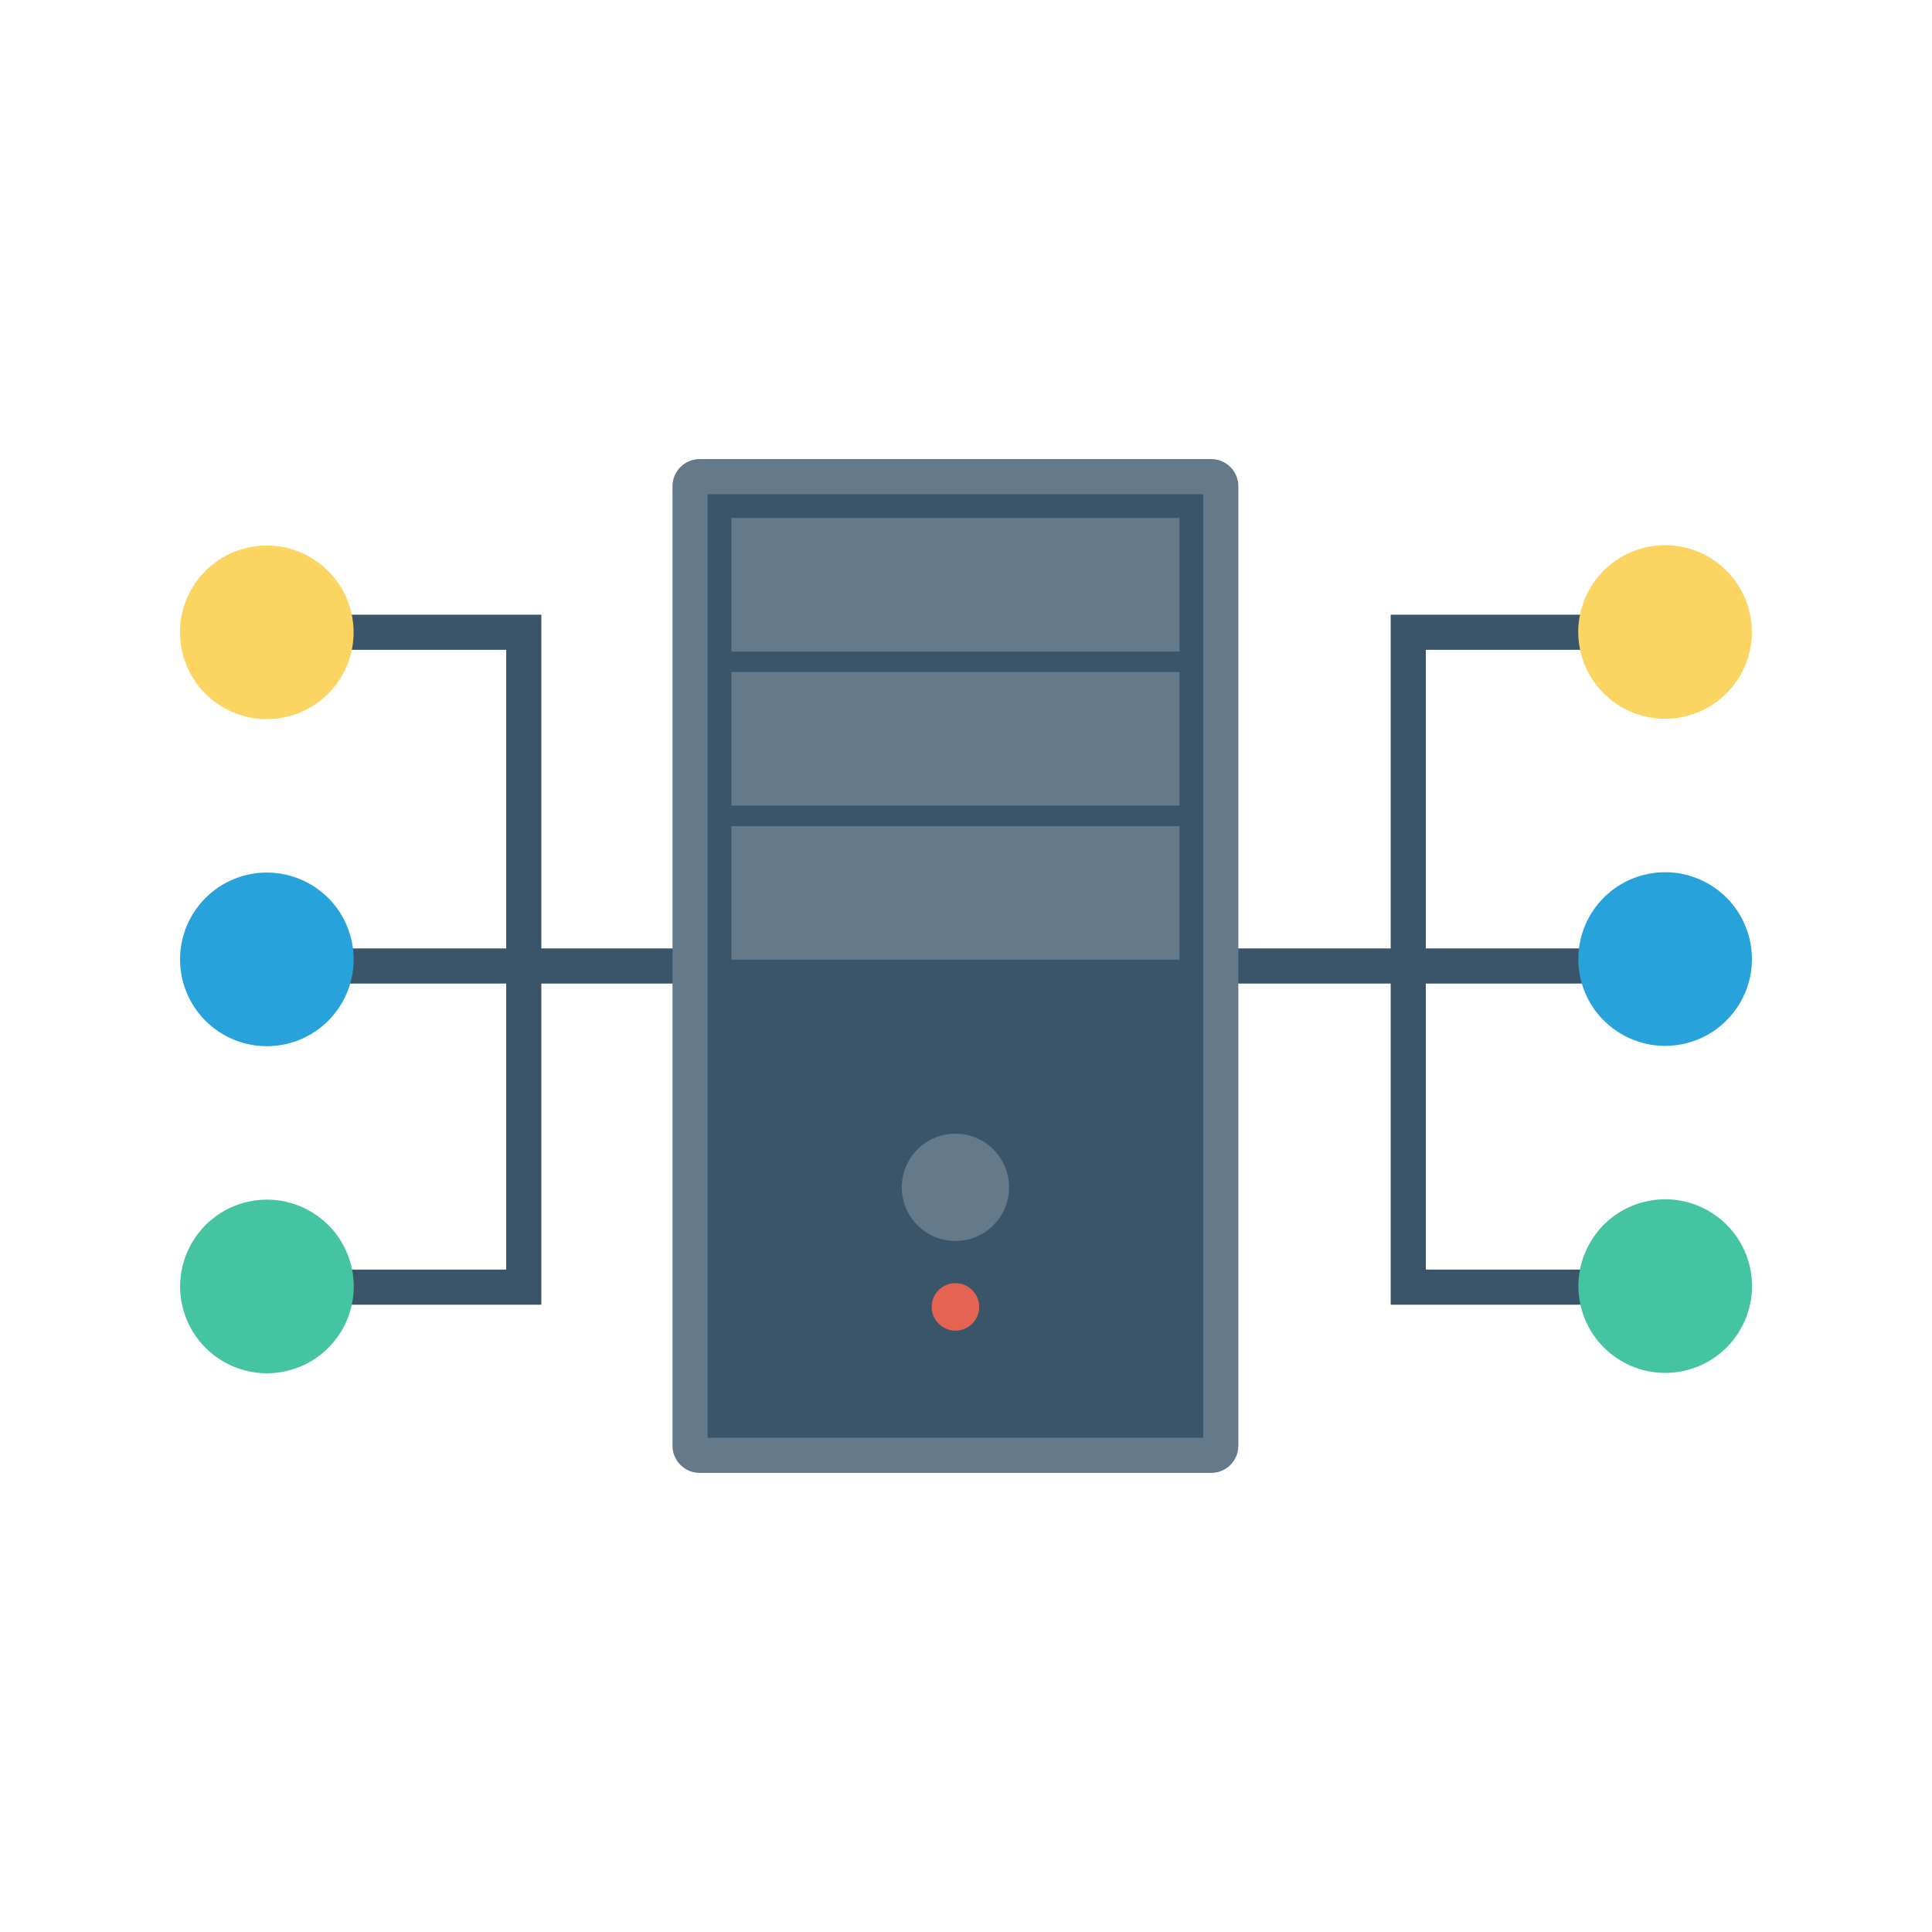 <svg enable-background="new 0 0 110 110" height="512" viewBox="0 0 110 110" width="512" xmlns="http://www.w3.org/2000/svg"><path d="m93.226 36.998v-2h-14.046v19.002h-48.359v-19.002h-14.046v2h12.046v17.002h-12.046v2h12.046v16.285h-12.046v2h14.046v-18.285h48.359v18.285h14.046v-2h-12.046v-16.285h10.842v-2h-10.842v-17.002z" fill="#3a556a"/><path d="m68.963 26.139h-29.13c-.852 0-1.543.691-1.543 1.543v54.635c0 .852.691 1.543 1.543 1.543h29.13c.852 0 1.543-.691 1.543-1.543v-54.635c0-.852-.691-1.543-1.543-1.543z" fill="#64798a"/><path d="m40.289 28.139h28.217v53.722h-28.217z" fill="#3a556a"/><g fill="#64798a"><path d="m41.643 29.49h25.51v7.606h-25.51z"/><path d="m41.643 38.262h25.51v7.606h-25.51z"/><path d="m41.643 47.035h25.51v7.606h-25.51z"/><path d="m54.398 64.547c-1.686 0-3.054 1.367-3.054 3.054s1.367 3.054 3.054 3.054c1.687 0 3.054-1.367 3.054-3.054s-1.367-3.054-3.054-3.054z"/></g><path d="m54.398 73.057c-.746 0-1.352.605-1.352 1.352 0 .746.605 1.352 1.352 1.352.746 0 1.352-.605 1.352-1.352 0-.746-.605-1.352-1.352-1.352z" fill="#e56353"/><ellipse cx="94.816" cy="36.015" fill="#fcd462" rx="4.943" ry="4.943" transform="matrix(.973 -.23 .23 .973 -5.738 22.748)"/><ellipse cx="94.816" cy="54.641" fill="#27a2db" rx="4.943" ry="4.943" transform="matrix(.973 -.23 .23 .973 -10.018 23.246)"/><ellipse cx="94.816" cy="73.267" fill="#44c4a1" rx="4.943" ry="4.943" transform="matrix(.973 -.23 .23 .973 -14.297 23.744)"/><ellipse cx="15.184" cy="36.015" fill="#fcd462" rx="4.943" ry="4.943" transform="matrix(.973 -.23 .23 .973 -7.868 4.452)"/><ellipse cx="15.184" cy="54.641" fill="#27a2db" rx="4.943" ry="4.943" transform="matrix(.973 -.23 .23 .973 -12.148 4.95)"/><ellipse cx="15.184" cy="73.267" fill="#44c4a1" rx="4.943" ry="4.943" transform="matrix(.973 -.23 .23 .973 -16.427 5.449)"/></svg>